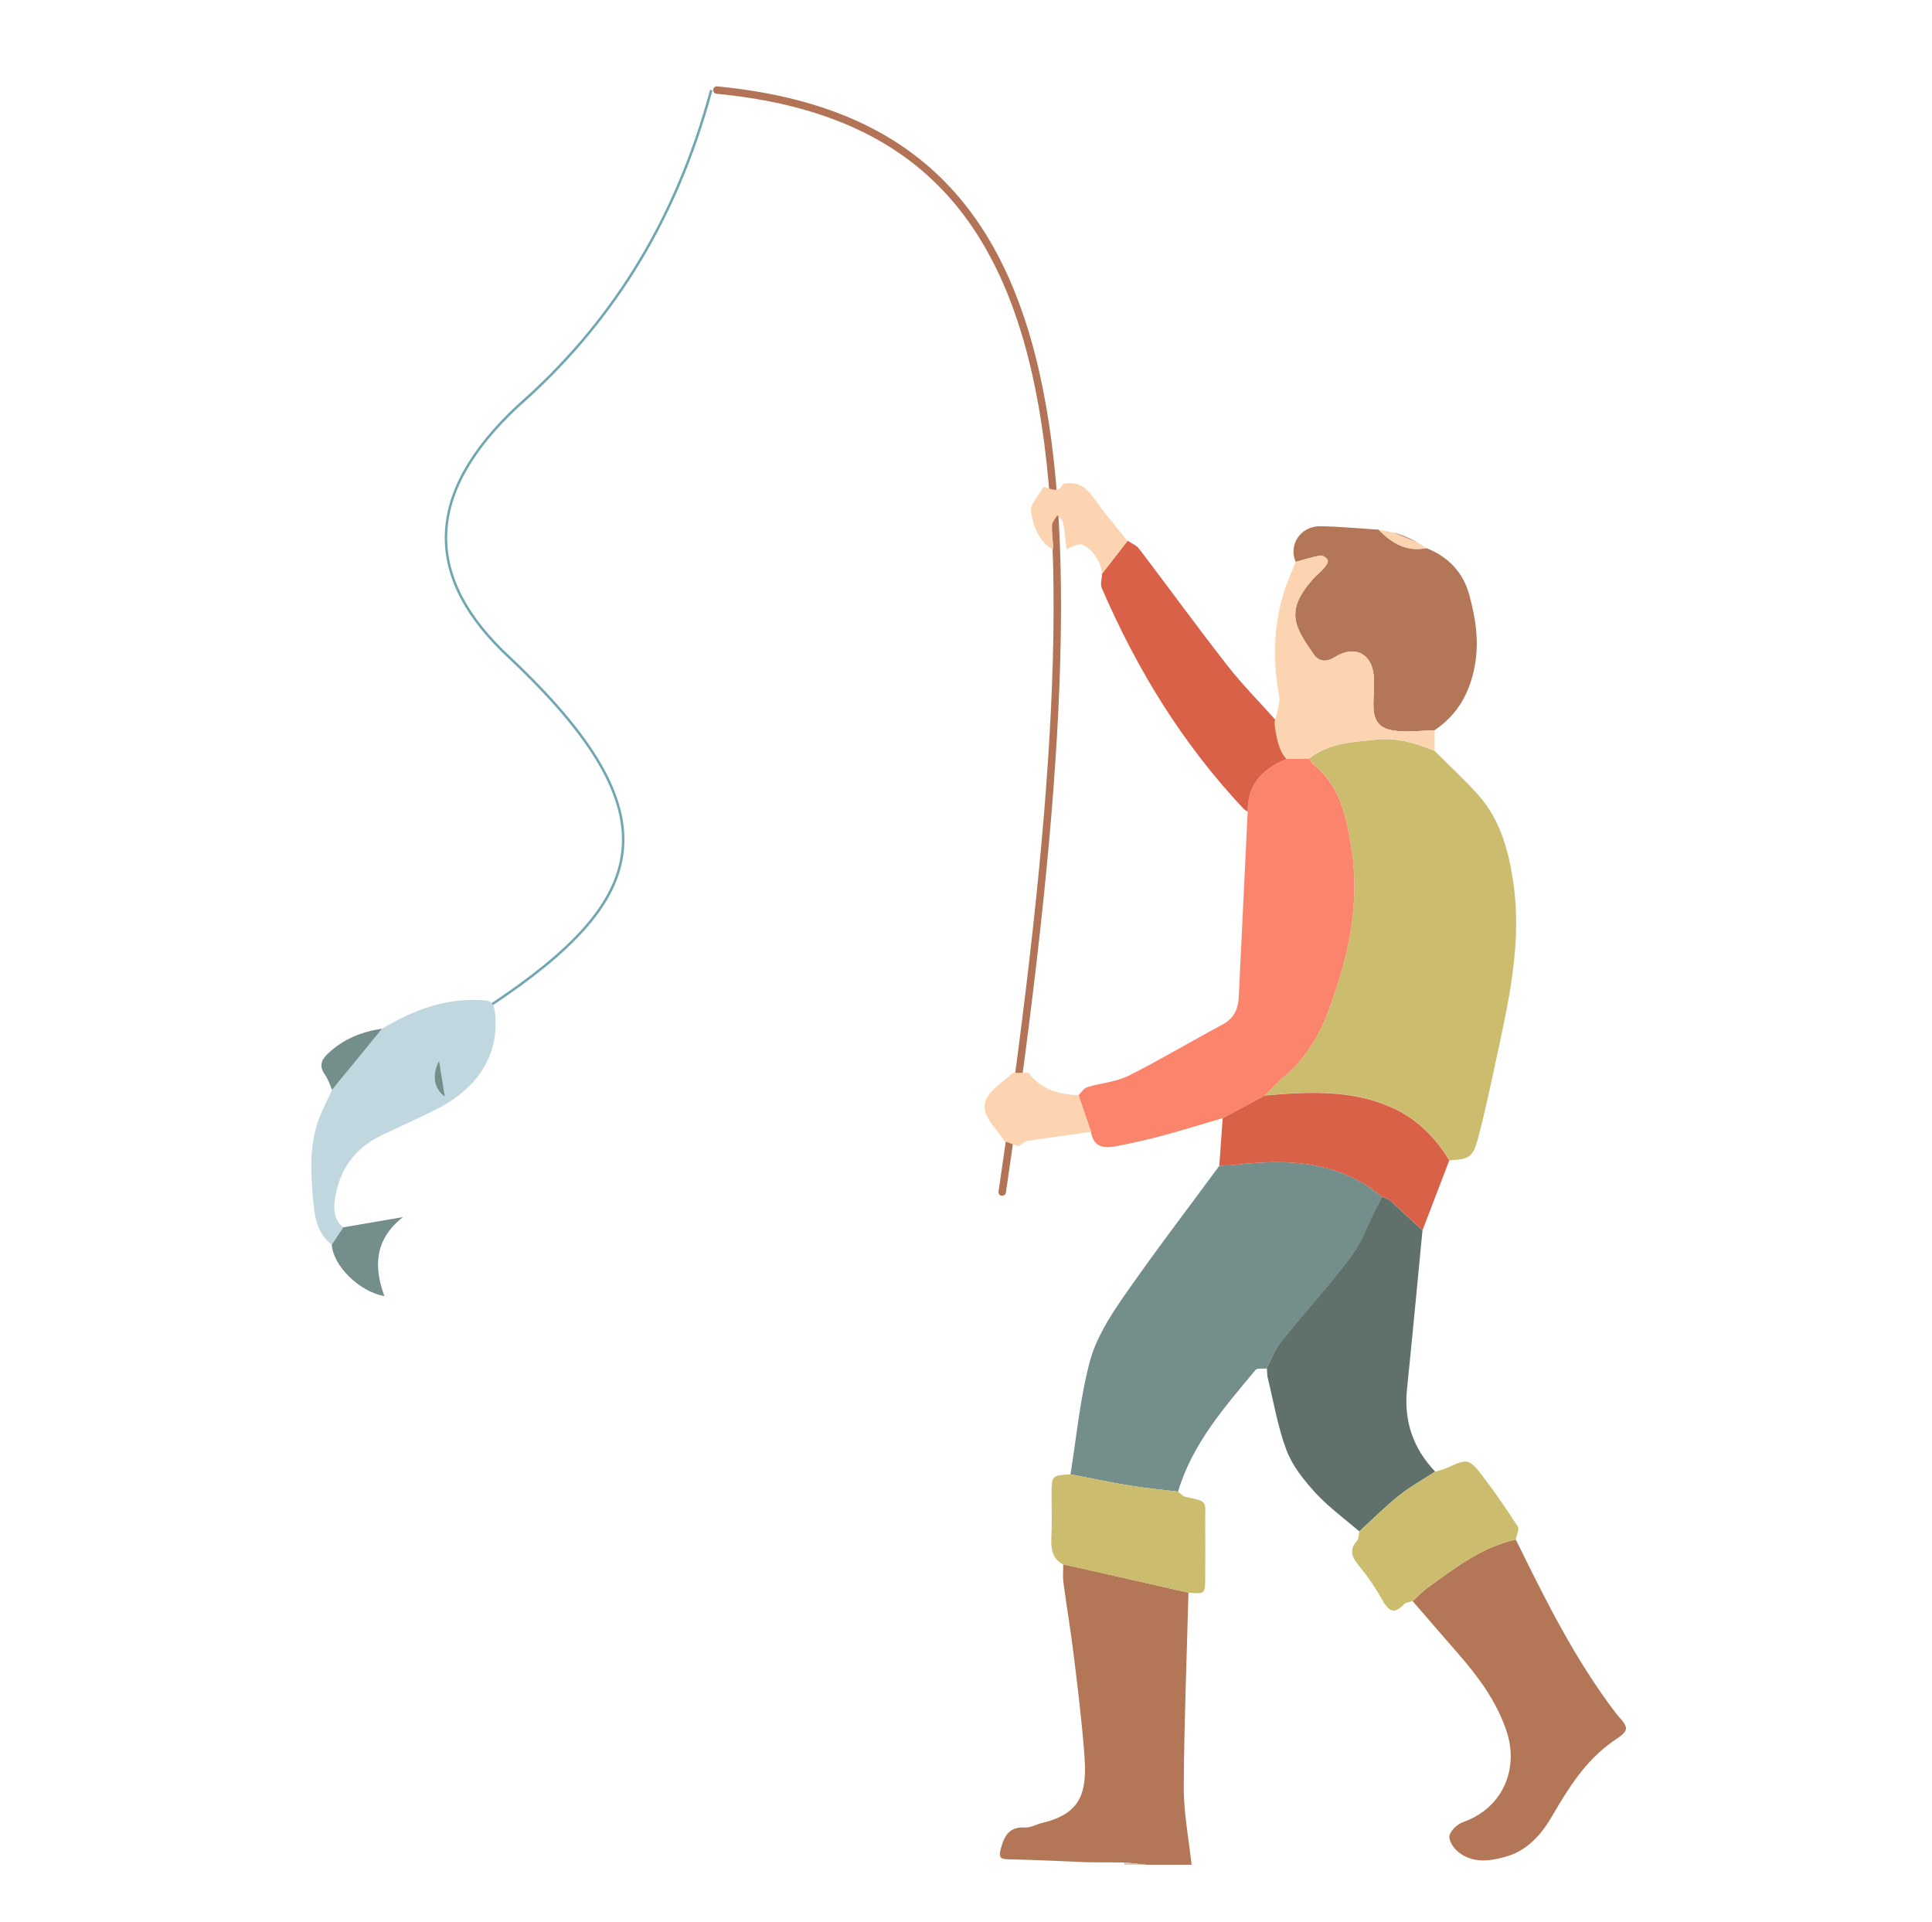 <svg width="390" height="388" viewBox="0 0 390 388" fill="none" xmlns="http://www.w3.org/2000/svg">
<path d="M239.906 321.488C239.57 334.568 239.023 347.67 238.96 360.75C238.939 365.973 239.969 371.197 240.537 376.42C237.531 376.42 234.505 376.42 231.5 376.42C229.987 376.273 228.453 376.104 226.94 375.957C224.502 375.936 222.043 375.936 219.605 375.915C214.351 375.704 209.097 375.43 203.843 375.325C202.078 375.283 201.469 375.157 202.057 373.071C202.793 370.417 203.801 368.732 206.912 368.901C208.046 368.964 209.223 368.248 210.379 367.974C218.092 366.142 219.416 361.992 218.933 354.852C218.47 348.028 217.609 341.245 216.789 334.442C216.18 329.429 215.339 324.458 214.666 319.445C214.498 318.245 214.645 317.002 214.624 315.78C216.537 316.202 218.428 316.602 220.341 317.044C226.855 318.518 233.37 320.014 239.906 321.488Z" fill="#B37657"/>
<path d="M226.96 376.42C226.96 376.273 226.939 376.104 226.918 375.957C228.432 376.104 229.966 376.273 231.479 376.42C229.966 376.42 228.474 376.42 226.96 376.42Z" fill="#D9C6BA"/>
<path d="M289.608 151.574C292.55 154.544 295.661 157.387 298.435 160.505C302.89 165.517 304.55 171.752 305.496 178.218C307.177 189.845 304.781 201.114 302.344 212.382C301.083 218.217 299.885 224.072 298.351 229.823C297.342 233.656 296.48 234.035 292.571 234.225C289.713 229.422 285.825 225.652 280.739 223.44C272.564 219.881 263.927 220.344 255.311 221.124C256.025 220.386 256.761 219.628 257.475 218.891C257.664 218.701 257.853 218.533 258.043 218.343C258.232 218.154 258.421 217.985 258.61 217.796C263.065 214.257 266.05 209.56 268.004 204.379C271.997 193.784 274.624 182.937 272.817 171.394C271.787 164.865 270.61 158.609 265.062 154.228C264.705 153.954 264.515 153.47 264.263 153.09C268.319 149.931 273.237 149.762 278.007 149.278C282.042 148.857 285.888 150.036 289.608 151.574Z" fill="#CCBD6E"/>
<path d="M255.689 276.245C254.911 276.329 253.797 276.119 253.44 276.54C247.199 284.059 240.684 291.41 237.805 301.099C234.568 300.699 231.311 300.404 228.095 299.878C224.081 299.225 220.088 298.361 216.095 297.603C217.314 290.041 218.008 282.332 219.962 274.96C221.16 270.369 223.871 266.009 226.603 262.049C232.887 252.971 239.591 244.208 246.148 235.32C247.178 235.257 248.207 235.257 249.237 235.151C258.106 234.119 266.848 234.098 274.939 238.711C276.368 239.533 277.65 240.607 279.016 241.555C278.638 242.292 278.239 243.029 277.86 243.766C276.179 247.073 274.96 250.717 272.754 253.624C268.277 259.584 263.212 265.124 258.547 270.937C257.286 272.475 256.614 274.455 255.689 276.245Z" fill="#748E8B"/>
<path d="M257.475 218.891C256.761 219.628 256.025 220.386 255.311 221.124C252.494 222.64 249.657 224.178 246.841 225.694C242.722 226.895 238.624 228.18 234.484 229.296C231.605 230.075 228.663 230.707 225.742 231.297C223.22 231.802 220.782 231.908 220.235 228.475C219.395 226.01 218.554 223.546 217.714 221.081C218.281 220.534 218.764 219.67 219.458 219.46C222.232 218.617 225.279 218.406 227.822 217.143C234.253 213.92 240.453 210.192 246.799 206.801C249.09 205.579 249.931 203.683 250.057 201.303C250.666 188.813 251.255 176.323 251.864 163.832C251.822 158.841 254.386 155.386 259.703 153.196C261.216 153.175 262.75 153.133 264.263 153.111C264.536 153.491 264.726 153.975 265.062 154.249C270.61 158.63 271.787 164.886 272.817 171.415C274.624 182.958 271.997 193.805 268.004 204.4C266.05 209.581 263.065 214.278 258.61 217.817C258.421 218.006 258.232 218.175 258.043 218.364C257.853 218.533 257.664 218.701 257.475 218.891Z" fill="#FB846D"/>
<path d="M202.309 240.628C224.607 89.186 217.209 25.154 144.705 18.183" stroke="#B37356" stroke-width="1.5" stroke-miterlimit="10" stroke-linecap="round"/>
<path d="M255.689 276.245C256.614 274.476 257.286 272.475 258.526 270.937C263.192 265.103 268.256 259.584 272.733 253.624C274.918 250.696 276.158 247.073 277.839 243.766C278.218 243.029 278.617 242.292 278.995 241.555C279.563 241.828 280.235 241.997 280.677 242.397C282.862 244.356 284.985 246.378 287.149 248.358C286.12 259.058 285.111 269.758 284.018 280.458C283.367 286.903 285.279 292.4 289.713 297.055C287.296 298.635 284.733 300.046 282.484 301.837C279.647 304.09 277.083 306.681 274.393 309.124C271.43 306.576 268.214 304.238 265.566 301.373C263.234 298.825 260.901 295.918 259.703 292.758C257.896 287.977 257.076 282.817 255.836 277.825C255.794 277.277 255.773 276.709 255.731 276.161L255.689 276.245Z" fill="#60716C"/>
<path d="M305.979 310.767C311.927 322.879 317.916 334.969 326.154 345.774C326.953 346.827 328.319 347.985 328.214 348.996C328.13 349.944 326.533 350.85 325.482 351.587C320.039 355.442 316.634 360.897 313.356 366.521C311.191 370.249 308.417 373.472 304.13 374.735C300.852 375.704 297.426 376.189 294.463 373.914C293.496 373.177 292.403 371.576 292.592 370.586C292.781 369.491 294.211 368.206 295.387 367.785C303.163 365.067 306.82 357.19 304.025 349.165C301.986 343.288 298.393 338.444 294.379 333.831C291.289 330.293 288.221 326.733 285.153 323.194C286.162 322.289 287.086 321.278 288.179 320.498C293.685 316.496 299.128 312.284 305.979 310.767Z" fill="#B37657"/>
<path d="M261.552 113.429C260.039 109.975 262.561 106.162 266.512 106.225C270.442 106.289 274.372 106.668 278.302 106.92C280.929 109.68 283.955 111.428 287.948 110.649C292.403 112.418 295.387 115.556 296.627 120.19C297.867 124.803 298.603 129.416 297.72 134.302C296.732 139.863 294.231 144.265 289.587 147.403C286.813 147.467 283.997 147.888 281.307 147.467C278.155 146.961 277.188 145.255 277.251 141.99C277.272 140.389 277.377 138.789 277.356 137.188C277.272 132.112 273.699 130.005 269.412 132.659C267.626 133.776 266.176 133.481 265.209 132.112C261.321 126.53 259.304 123.35 265.062 116.862C265.755 116.083 266.596 115.472 267.247 114.693C267.647 114.229 268.151 113.513 268.025 113.092C267.878 112.629 266.995 112.06 266.512 112.144C264.852 112.439 263.212 112.966 261.552 113.429Z" fill="#B37657"/>
<path d="M259.703 153.196C254.365 155.386 251.822 158.841 251.864 163.832C251.549 163.622 251.212 163.453 250.96 163.18C238.687 150.121 229.461 135.082 222.4 118.674C222.064 117.873 222.442 116.757 222.484 115.788C224.207 113.576 225.931 111.365 227.633 109.153C228.411 109.68 229.398 110.059 229.945 110.775C235.913 118.632 241.734 126.635 247.829 134.429C250.813 138.241 254.239 141.695 257.454 145.297C258.211 147.951 258.946 150.563 259.703 153.196Z" fill="#D86148"/>
<path d="M77.14 207.643C83.34 203.957 89.834 201.43 97.231 201.893C98.828 201.998 99.627 202.104 99.879 204.105C100.909 212.404 97.021 219.312 88.257 223.82C84.517 225.736 80.671 227.421 76.867 229.254C71.571 231.802 68.545 236.12 67.641 241.849C67.305 243.956 67.305 246.188 69.301 247.747C68.524 248.906 67.746 250.085 66.969 251.243C63.963 249.011 63.48 245.409 63.207 242.292C62.723 236.542 62.345 230.623 64.699 225.062C65.413 223.356 66.254 221.671 67.032 219.986C70.394 215.879 73.757 211.751 77.14 207.643ZM88.636 214.11C87.144 216.974 87.543 219.776 89.812 221.376C89.413 218.891 89.014 216.405 88.636 214.11Z" fill="#C0D7DF"/>
<path d="M287.149 248.358C285.006 246.357 282.862 244.335 280.676 242.397C280.214 241.997 279.563 241.828 278.995 241.555C277.65 240.607 276.368 239.512 274.918 238.711C266.827 234.098 258.085 234.119 249.216 235.151C248.186 235.278 247.156 235.278 246.127 235.32C246.358 232.118 246.589 228.917 246.82 225.715C249.636 224.199 252.473 222.661 255.29 221.145C263.906 220.386 272.543 219.902 280.718 223.462C285.804 225.673 289.692 229.443 292.55 234.246C290.764 238.943 288.957 243.661 287.149 248.358Z" fill="#D86148"/>
<path d="M216.096 297.603C220.088 298.361 224.081 299.225 228.095 299.878C231.311 300.404 234.568 300.699 237.805 301.099C238.309 301.458 238.75 302.047 239.297 302.153C243.983 303.121 243.269 302.932 243.29 307.229C243.332 310.894 243.311 314.58 243.29 318.245C243.29 321.804 243.29 321.804 239.885 321.488C233.349 320.014 226.835 318.518 220.299 317.065C218.386 316.644 216.495 316.223 214.582 315.801C212.376 314.601 212.124 312.642 212.229 310.367C212.376 307.46 212.271 304.533 212.271 301.605C212.292 297.835 212.292 297.835 216.096 297.603Z" fill="#CCBD6E"/>
<path d="M305.979 310.767C299.107 312.305 293.685 316.496 288.158 320.498C287.065 321.278 286.14 322.289 285.132 323.194C284.522 323.405 283.745 323.468 283.366 323.889C281.328 326.059 280.214 325.048 279.037 322.963C277.755 320.709 276.326 318.497 274.666 316.496C273.174 314.685 272.018 313.147 273.951 310.978C274.309 310.557 274.246 309.756 274.393 309.145C277.083 306.702 279.647 304.111 282.484 301.858C284.732 300.067 287.296 298.656 289.713 297.076C290.512 296.824 291.331 296.655 292.067 296.318C296.249 294.401 296.522 294.359 299.317 298.003C301.818 301.268 304.151 304.68 306.378 308.134C306.757 308.682 306.147 309.862 305.979 310.767Z" fill="#CCBD6E"/>
<path d="M259.703 153.196C257.643 151.321 257.265 145.782 257.265 145.782C257.265 145.782 258.421 142.285 258.253 140.663C256.887 133.523 257.034 126.488 259.178 119.537C259.829 117.452 260.754 115.451 261.531 113.429C263.192 112.987 264.831 112.439 266.512 112.144C266.974 112.06 267.857 112.629 268.025 113.092C268.151 113.513 267.647 114.229 267.248 114.693C266.575 115.472 265.734 116.104 265.062 116.862C259.304 123.35 261.321 126.53 265.209 132.112C266.176 133.502 267.626 133.776 269.412 132.659C273.699 130.005 277.272 132.112 277.356 137.188C277.377 138.789 277.272 140.389 277.251 141.99C277.188 145.255 278.155 146.961 281.307 147.467C283.997 147.888 286.813 147.467 289.587 147.403C289.587 148.794 289.608 150.184 289.608 151.574C285.888 150.036 282.064 148.857 278.008 149.278C273.237 149.784 268.319 149.952 264.263 153.09C262.75 153.133 261.216 153.175 259.703 153.196Z" fill="#FDD4B1"/>
<path d="M204.453 216.574C205.504 216.574 206.554 216.553 207.605 216.553C210.127 219.944 213.742 220.934 217.714 221.081C218.554 223.546 219.395 226.01 220.236 228.474C215.969 229.064 211.703 229.633 207.437 230.307C206.765 230.412 206.197 231.023 205.567 231.402C204.642 231.044 203.696 230.707 202.772 230.349C202.225 229.591 201.721 228.79 201.111 228.074C197.707 224.03 197.938 221.776 202.12 218.554C202.919 217.922 203.675 217.227 204.453 216.574Z" fill="#FDD4B1"/>
<path d="M215.339 110.838C214.96 109.048 215.024 107.131 214.54 105.362C214.393 104.835 213.826 104.456 213.426 103.993C213.048 104.688 212.355 105.383 212.376 106.078C212.376 107.279 212.397 108.479 212.586 109.701C212.628 110.017 212.649 110.585 212.502 110.922C209.665 109.259 208.551 106.141 208.13 103.298C207.899 101.781 209.749 99.949 210.652 98.264C212.039 98.559 213.552 99.759 214.582 97.695C218.89 96.705 220.383 100.117 222.4 102.729C224.102 104.92 225.868 107.026 227.591 109.195C225.868 111.407 224.144 113.619 222.442 115.83C222.4 113.576 220.319 110.396 218.26 109.911C217.524 109.68 216.179 110.522 215.339 110.838Z" fill="#FDD4B1"/>
<path d="M66.969 251.243C67.746 250.085 68.524 248.905 69.301 247.747C73.315 247.052 77.329 246.357 81.343 245.683C75.711 250.085 75.354 255.54 77.602 261.649C72.454 260.68 67.263 255.519 66.969 251.243Z" fill="#748E8B"/>
<path d="M77.14 207.643C73.778 211.751 70.394 215.879 67.032 219.986C66.59 218.996 66.275 217.901 65.645 217.016C64.426 215.31 64.699 214.089 66.212 212.656C69.322 209.729 73 208.254 77.14 207.643Z" fill="#748E8B"/>
<path d="M287.948 110.649C283.955 111.428 280.929 109.68 278.302 106.921C279.458 107.152 280.613 107.384 281.769 107.616C283.24 108.269 284.733 108.9 286.204 109.553C286.792 109.911 287.381 110.27 287.948 110.649Z" fill="#FDD4B1"/>
<path d="M286.204 109.532C285.006 108.858 283.598 108.205 281.769 107.595C280.256 107.089 284.732 108.9 286.204 109.532Z" fill="#B37657"/>
<path d="M255.752 276.14C255.794 276.688 255.815 277.256 255.857 277.804C255.815 277.256 255.773 276.709 255.752 276.14Z" fill="#495151"/>
<path d="M258.042 218.343C258.232 218.154 258.421 217.985 258.61 217.796C258.442 217.985 258.232 218.154 258.042 218.343Z" fill="#D8935C"/>
<path d="M257.475 218.891C257.664 218.701 257.853 218.533 258.043 218.343C257.853 218.533 257.664 218.701 257.475 218.891Z" fill="#D8935C"/>
<path d="M88.636 214.11C89.014 216.405 89.413 218.891 89.812 221.376C87.543 219.776 87.144 216.974 88.636 214.11Z" fill="#748E8B"/>
<path d="M143.57 18.183C136.215 45.606 122.576 66.143 104.565 81.94C85.357 99.843 85.588 116.736 102.863 132.744C136.782 164.696 130.94 181.652 99.375 202.694" stroke="#70A7B3" stroke-width="0.5" stroke-miterlimit="10"/>
</svg>
